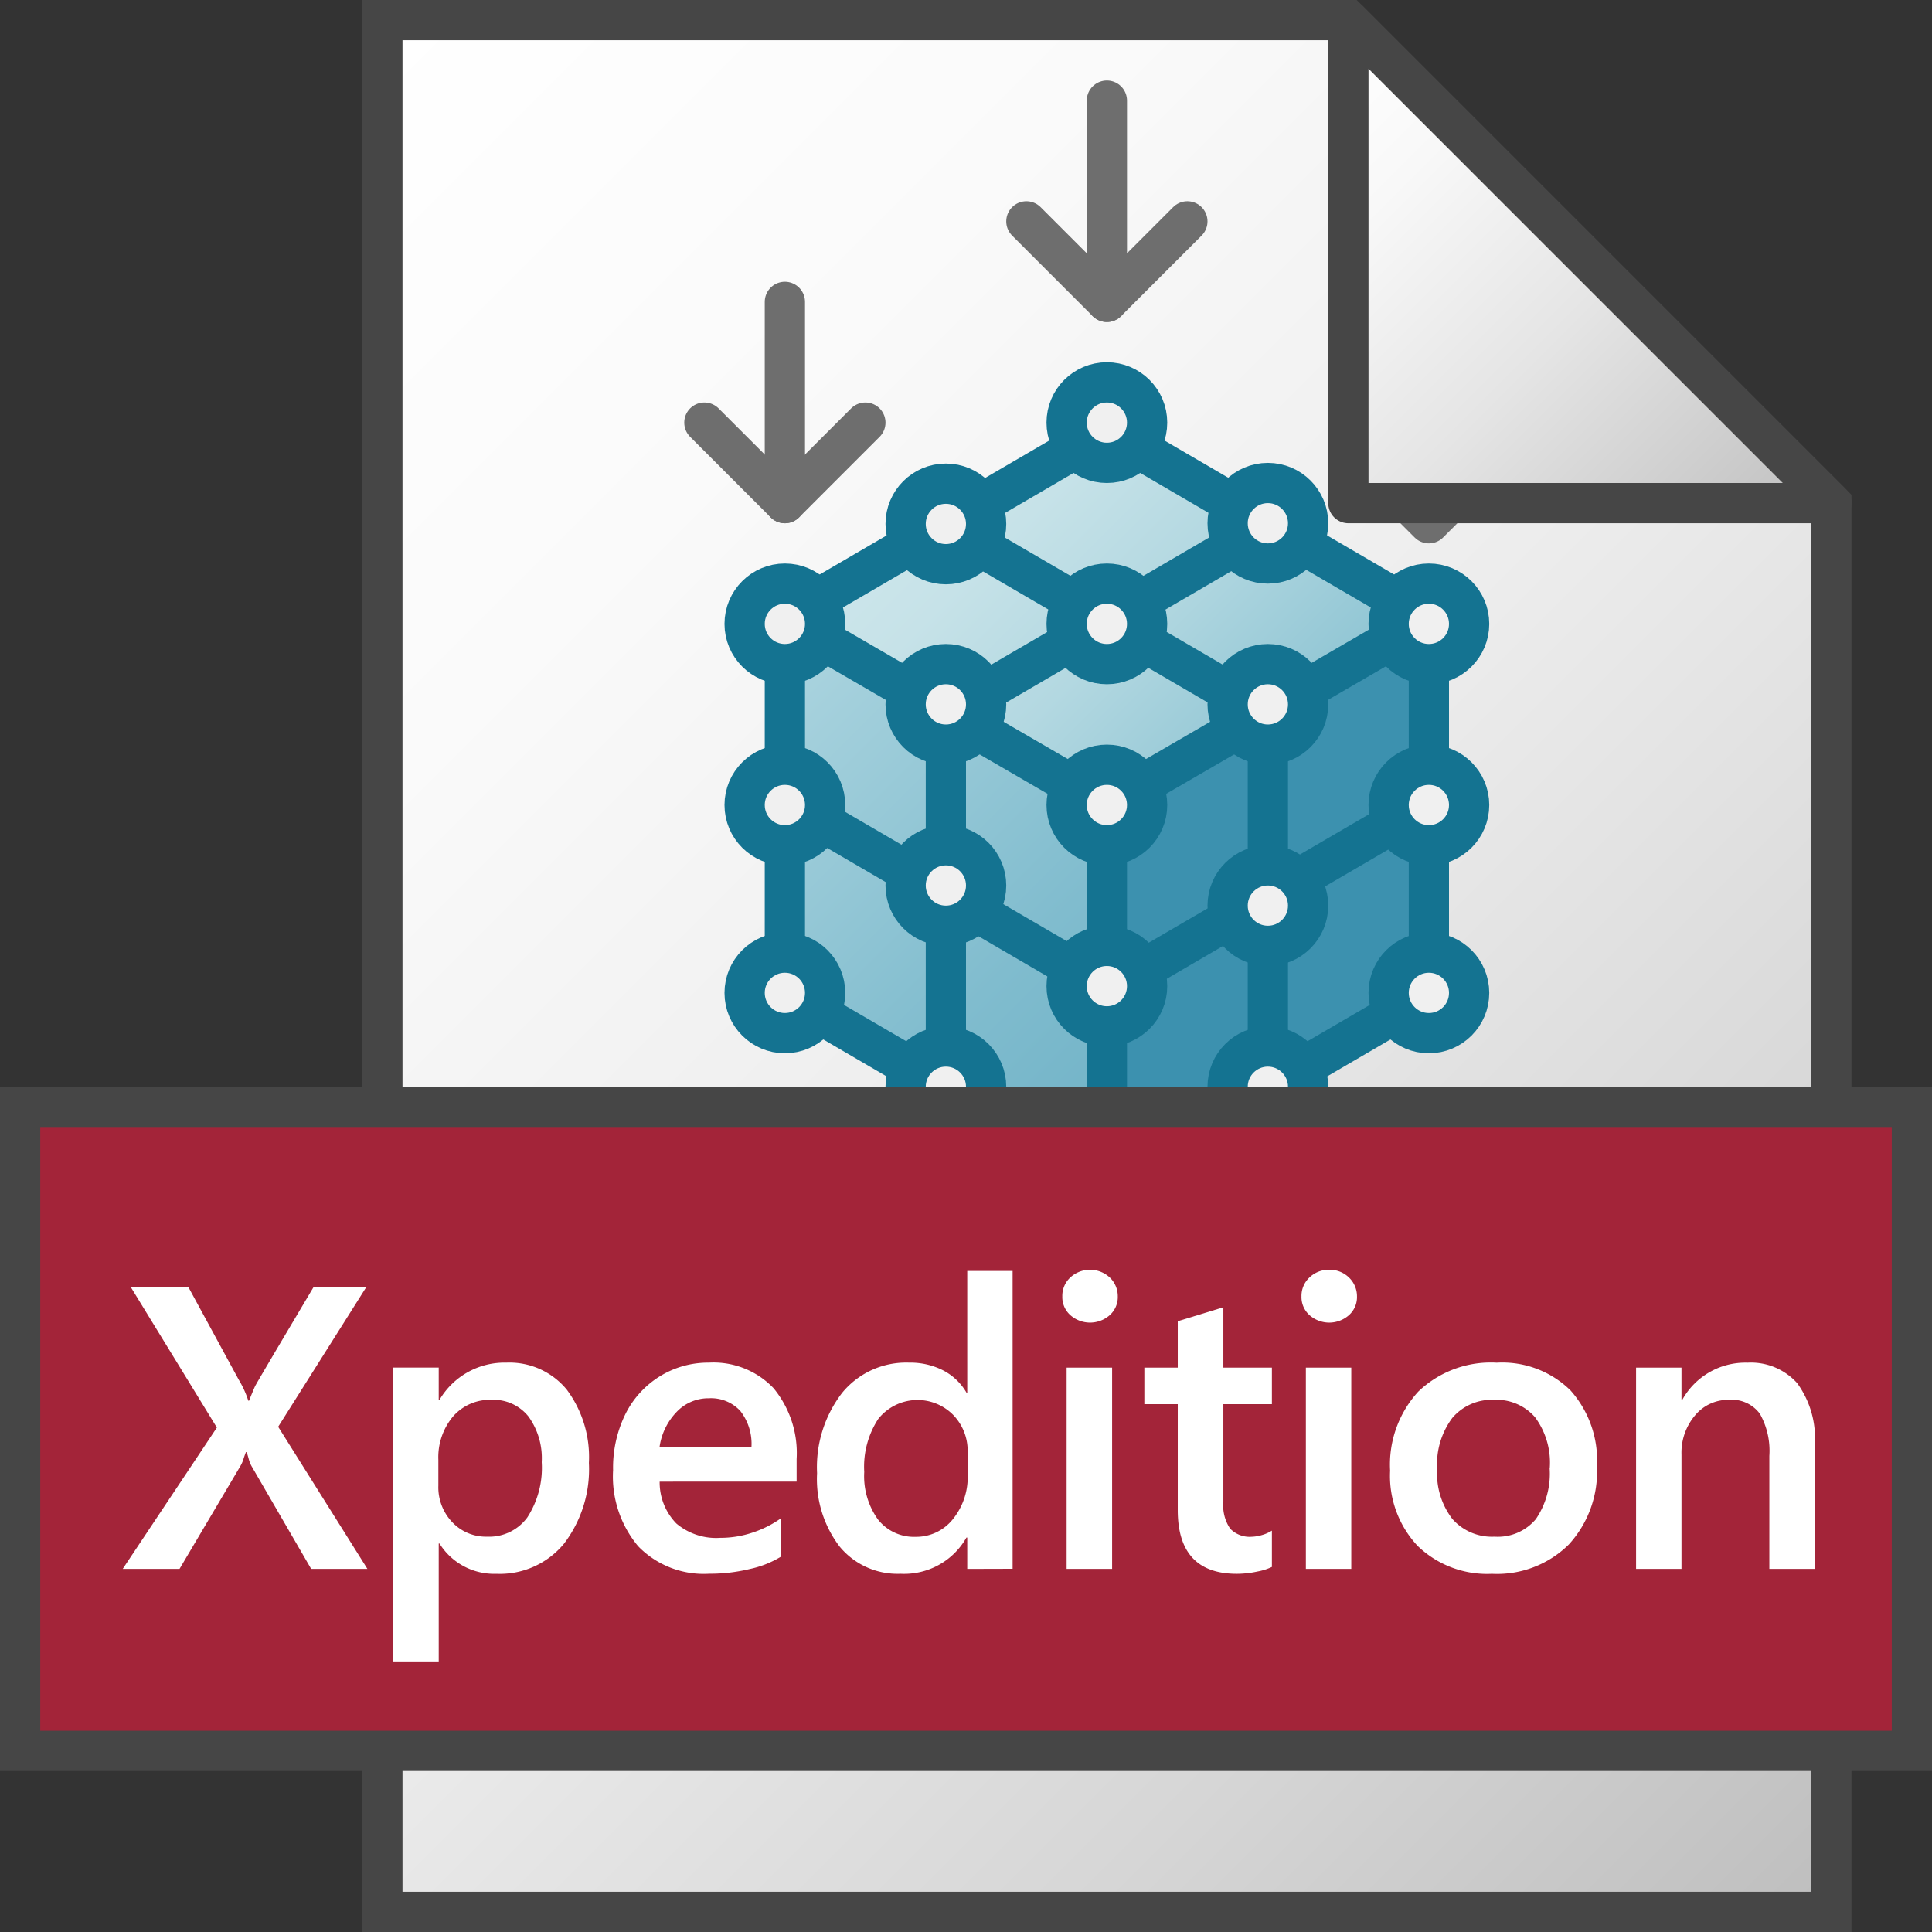 <svg id="Layer_1" data-name="Layer 1" xmlns="http://www.w3.org/2000/svg" xmlns:xlink="http://www.w3.org/1999/xlink" viewBox="0 0 48 48">
  
    <rect x="0" y="0" width="48" height="48" fill="#333333" stroke="none"/>
  
    <linearGradient id="linear-gradient" x1="3.75" y1="-194.25" x2="45.25" y2="-235.75" gradientTransform="matrix(1, 0, 0, -1, 0, -188)" gradientUnits="userSpaceOnUse">
      <stop offset="0" stop-color="#fff"/>
      <stop offset="0.232" stop-color="#fafafa"/>
      <stop offset="0.496" stop-color="#ededed"/>
      <stop offset="0.775" stop-color="#d6d6d6"/>
      <stop offset="1" stop-color="#bebebe"/>
    </linearGradient>
    <linearGradient id="linear-gradient-2" x1="23.5" y1="11.356" x2="31.5" y2="19.356" gradientUnits="userSpaceOnUse">
      <stop offset="0" stop-color="#cde6eb"/>
      <stop offset="0.221" stop-color="#c6e2e8"/>
      <stop offset="0.542" stop-color="#b3d8e1"/>
      <stop offset="0.921" stop-color="#93c7d5"/>
      <stop offset="1" stop-color="#8cc3d2"/>
    </linearGradient>
    <linearGradient id="linear-gradient-3" x1="18.006" y1="16.85" x2="28.078" y2="26.922" gradientUnits="userSpaceOnUse">
      <stop offset="0" stop-color="#afd7e1"/>
      <stop offset="0.159" stop-color="#a4d0dc"/>
      <stop offset="0.706" stop-color="#80bcce"/>
      <stop offset="1" stop-color="#73b4c8"/>
    </linearGradient>
    <linearGradient id="paper_gradient" data-name="paper gradient" x1="30.5" y1="-191.5" x2="42.5" y2="-203.5" gradientTransform="matrix(1, 0, 0, -1, 0, -188)" gradientUnits="userSpaceOnUse">
      <stop offset="0" stop-color="#fff"/>
      <stop offset="0.221" stop-color="#f8f8f8"/>
      <stop offset="0.541" stop-color="#e5e5e5"/>
      <stop offset="0.92" stop-color="#c6c6c6"/>
      <stop offset="1" stop-color="#bebebe"/>
    </linearGradient>
  
  <polygon points="33.5 0.5 9.5 0.5 9.5 47.5 45.5 47.5 45.5 12.5 33.5 0.5" stroke="#464646" stroke-miterlimit="10" fill="url(#linear-gradient)"/>
  <polygon points="35.5 15.356 27.5 10.689 19.5 15.356 27.5 20 35.5 15.356" fill="url(#linear-gradient-2)"/>
  <polygon points="19.5 15.356 19.5 24.689 24.319 27.5 27.5 27.5 27.5 20 19.5 15.356" fill="url(#linear-gradient-3)"/>
  <polygon points="27.5 20 27.5 27.5 30.681 27.5 35.5 24.689 35.5 15.356 27.5 20" fill="#3c91af"/>
  <polyline points="19.5 15.356 27.5 20 35.5 15.356" fill="none" stroke="#147391"/>
  <polyline points="19.75 20.022 27.555 24.575 35.36 20.022" fill="none" stroke="#147391"/>
  <line x1="27.5" y1="20" x2="27.5" y2="27.5" fill="#3c91af" stroke="#147391" stroke-linejoin="round"/>
  <path d="M27.5,10.689l-8,4.667v9.333L24.319,27.5h6.362L35.5,24.689V15.356Z" fill="none" stroke="#147391" stroke-miterlimit="10"/>
  <polyline points="23.5 27 23.5 17.75 31.305 13.195" fill="none" stroke="#147391" stroke-miterlimit="10"/>
  <polyline points="23.695 13.193 31.5 17.746 31.5 27" fill="none" stroke="#147391" stroke-miterlimit="10"/>
  <circle cx="27.5" cy="20" r="1" fill="#f0f0f0" stroke="#147391"/>
  <circle cx="27.5" cy="24.5" r="1" fill="#f0f0f0" stroke="#147391"/>
  <circle cx="19.5" cy="15.5" r="1" fill="#f0f0f0" stroke="#147391"/>
  <circle cx="23.5" cy="13.017" r="1" fill="#f0f0f0" stroke="#147391"/>
  <circle cx="27.5" cy="15.5" r="1" fill="#f0f0f0" stroke="#147391"/>
  <circle cx="27.5" cy="10.5" r="1" fill="#f0f0f0" stroke="#147391"/>
  <circle cx="31.5" cy="13" r="1" fill="#f0f0f0" stroke="#147391"/>
  <circle cx="35.5" cy="24.668" r="1" fill="#f0f0f0" stroke="#147391"/>
  <circle cx="23.5" cy="17.5" r="1" fill="#f0f0f0" stroke="#147391"/>
  <circle cx="23.5" cy="22" r="1" fill="#f0f0f0" stroke="#147391"/>
  <circle cx="19.5" cy="20" r="1" fill="#f0f0f0" stroke="#147391"/>
  <circle cx="23.5" cy="27" r="1" fill="#f0f0f0" stroke="#147391"/>
  <circle cx="31.5" cy="27" r="1" fill="#f0f0f0" stroke="#147391"/>
  <circle cx="31.5" cy="22.5" r="1" fill="#f0f0f0" stroke="#147391"/>
  <circle cx="31.5" cy="17.5" r="1" fill="#f0f0f0" stroke="#147391"/>
  <circle cx="19.5" cy="24.668" r="1" fill="#f0f0f0" stroke="#147391"/>
  <circle cx="35.5" cy="20" r="1" fill="#f0f0f0" stroke="#147391"/>
  <circle cx="35.5" cy="15.5" r="1" fill="#f0f0f0" stroke="#147391"/>
  <polyline points="25.5 5.5 27.5 7.5 29.5 5.5" fill="none" stroke="#6e6e6e" stroke-linecap="round" stroke-linejoin="round"/>
  <line x1="27.5" y1="2.5" x2="27.5" y2="7.5" fill="none" stroke="#6e6e6e" stroke-linecap="round" stroke-linejoin="round"/>
  <polyline points="17.5 10.5 19.5 12.5 21.5 10.5" fill="none" stroke="#6e6e6e" stroke-linecap="round" stroke-linejoin="round"/>
  <polyline points="35 12.5 35.5 13 36 12.5" fill="none" stroke="#6e6e6e" stroke-linecap="round" stroke-linejoin="round"/>
  <line x1="19.5" y1="7.5" x2="19.5" y2="12.5" fill="none" stroke="#6e6e6e" stroke-linecap="round" stroke-linejoin="round"/>
  <polygon points="33.5 0.5 33.5 12.5 45.5 12.5 33.5 0.5" stroke="#464646" stroke-linejoin="round" fill="url(#paper_gradient)"/>
  <rect x="0.5" y="27.5" width="47" height="16" fill="#a32439" stroke="#464646" stroke-miterlimit="10"/>
  
    <path d="M7.731,38.979,6.252,36.43a.832.832,0,0,1-.071-.176c-.014-.055-.032-.113-.051-.176H6.11c-.026.066-.047.125-.063.179a.855.855,0,0,1-.078.173L4.46,38.979H3.049l2.339-3.511L3.249,31.977H4.68l1.25,2.3a2.483,2.483,0,0,1,.239.523h.019c.072-.182.122-.3.149-.359s.512-.878,1.453-2.463H9.1L6.911,35.448l2.217,3.531Z" fill="#fff"/>
    <path d="M14.631,36.347a3.048,3.048,0,0,1-.62,2.007,2.069,2.069,0,0,1-1.68.747,1.6,1.6,0,0,1-1.411-.752H10.9v2.929H9.772v-7.3H10.9v.8h.02a1.874,1.874,0,0,1,1.66-.923,1.841,1.841,0,0,1,1.5.669A2.8,2.8,0,0,1,14.631,36.347Zm-1.172-.02a1.771,1.771,0,0,0-.33-1.135,1.11,1.11,0,0,0-.92-.413,1.212,1.212,0,0,0-.955.415,1.576,1.576,0,0,0-.363,1.075v.639a1.257,1.257,0,0,0,.346.911,1.15,1.15,0,0,0,.865.359,1.175,1.175,0,0,0,1-.479A2.268,2.268,0,0,0,13.459,36.327Z" fill="#fff"/>
    <path d="M16.389,36.811a1.462,1.462,0,0,0,.415,1.04,1.533,1.533,0,0,0,1.089.356,2.5,2.5,0,0,0,.815-.134,2.64,2.64,0,0,0,.684-.344v.952a2.465,2.465,0,0,1-.762.3,4.179,4.179,0,0,1-1.01.118,2.271,2.271,0,0,1-1.763-.681,2.694,2.694,0,0,1-.625-1.893,3.011,3.011,0,0,1,.31-1.4,2.313,2.313,0,0,1,.859-.935,2.282,2.282,0,0,1,1.209-.335,2.06,2.06,0,0,1,1.609.635,2.532,2.532,0,0,1,.573,1.758v.562Zm2.28-.85a1.323,1.323,0,0,0-.278-.908.992.992,0,0,0-.781-.313,1.087,1.087,0,0,0-.8.34,1.569,1.569,0,0,0-.425.881Z" fill="#fff"/>
    <path d="M24.031,38.979V38.2h-.02a1.779,1.779,0,0,1-1.64.9,1.863,1.863,0,0,1-1.509-.674A2.76,2.76,0,0,1,20.3,36.6a3.022,3.022,0,0,1,.623-1.995,2.056,2.056,0,0,1,1.667-.75,1.793,1.793,0,0,1,.84.191,1.435,1.435,0,0,1,.581.552h.02V31.576h1.127v7.4Zm.01-2.92a1.277,1.277,0,0,0-.354-.9,1.246,1.246,0,0,0-1.866.093,2.17,2.17,0,0,0-.349,1.318,1.844,1.844,0,0,0,.344,1.185,1.139,1.139,0,0,0,.935.427,1.162,1.162,0,0,0,.918-.432,1.664,1.664,0,0,0,.372-1.126Z" fill="#fff"/>
    <path d="M27.771,32.211a.6.6,0,0,1-.2.464.739.739,0,0,1-.978,0,.6.6,0,0,1-.2-.464.624.624,0,0,1,.2-.474.722.722,0,0,1,.982.005A.64.64,0,0,1,27.771,32.211ZM26.5,38.979v-5H27.63v5Z" fill="#fff"/>
    <path d="M31.6,38.93a1.44,1.44,0,0,1-.364.115,2.427,2.427,0,0,1-.506.056q-1.468,0-1.469-1.582V34.887h-.83v-.908h.83V32.826l1.133-.347v1.5H31.6v.908H30.394v2.422a1.027,1.027,0,0,0,.17.671.675.675,0,0,0,.538.2.976.976,0,0,0,.246-.041.916.916,0,0,0,.252-.111Z" fill="#fff"/>
    <path d="M33.714,32.211a.6.6,0,0,1-.2.464.74.74,0,0,1-.979,0,.6.6,0,0,1-.2-.464.624.624,0,0,1,.2-.474.688.688,0,0,1,.487-.19.681.681,0,0,1,.5.2A.644.644,0,0,1,33.714,32.211Zm-1.27,6.768v-5h1.128v5Z" fill="#fff"/>
    <path d="M39.676,36.43a2.679,2.679,0,0,1-.7,1.943,2.534,2.534,0,0,1-1.91.728,2.485,2.485,0,0,1-1.843-.691,2.543,2.543,0,0,1-.686-1.873,2.688,2.688,0,0,1,.7-1.963,2.605,2.605,0,0,1,1.949-.718,2.419,2.419,0,0,1,1.831.687A2.611,2.611,0,0,1,39.676,36.43Zm-1.172.039a1.893,1.893,0,0,0-.368-1.26,1.268,1.268,0,0,0-1.014-.43,1.286,1.286,0,0,0-1.04.45,1.92,1.92,0,0,0-.376,1.269,1.852,1.852,0,0,0,.376,1.238,1.307,1.307,0,0,0,1.05.442,1.232,1.232,0,0,0,1.025-.435A2,2,0,0,0,38.5,36.469Z" fill="#fff"/>
    <path d="M43.959,38.979V36.171a1.871,1.871,0,0,0-.236-1.047.865.865,0,0,0-.765-.345,1.069,1.069,0,0,0-.847.389,1.433,1.433,0,0,0-.335.969v2.842H40.648v-5h1.128v.8h.02a1.791,1.791,0,0,1,1.621-.923,1.542,1.542,0,0,1,1.233.508,2.323,2.323,0,0,1,.437,1.543v3.072Z" fill="#fff"/>
  
</svg>
